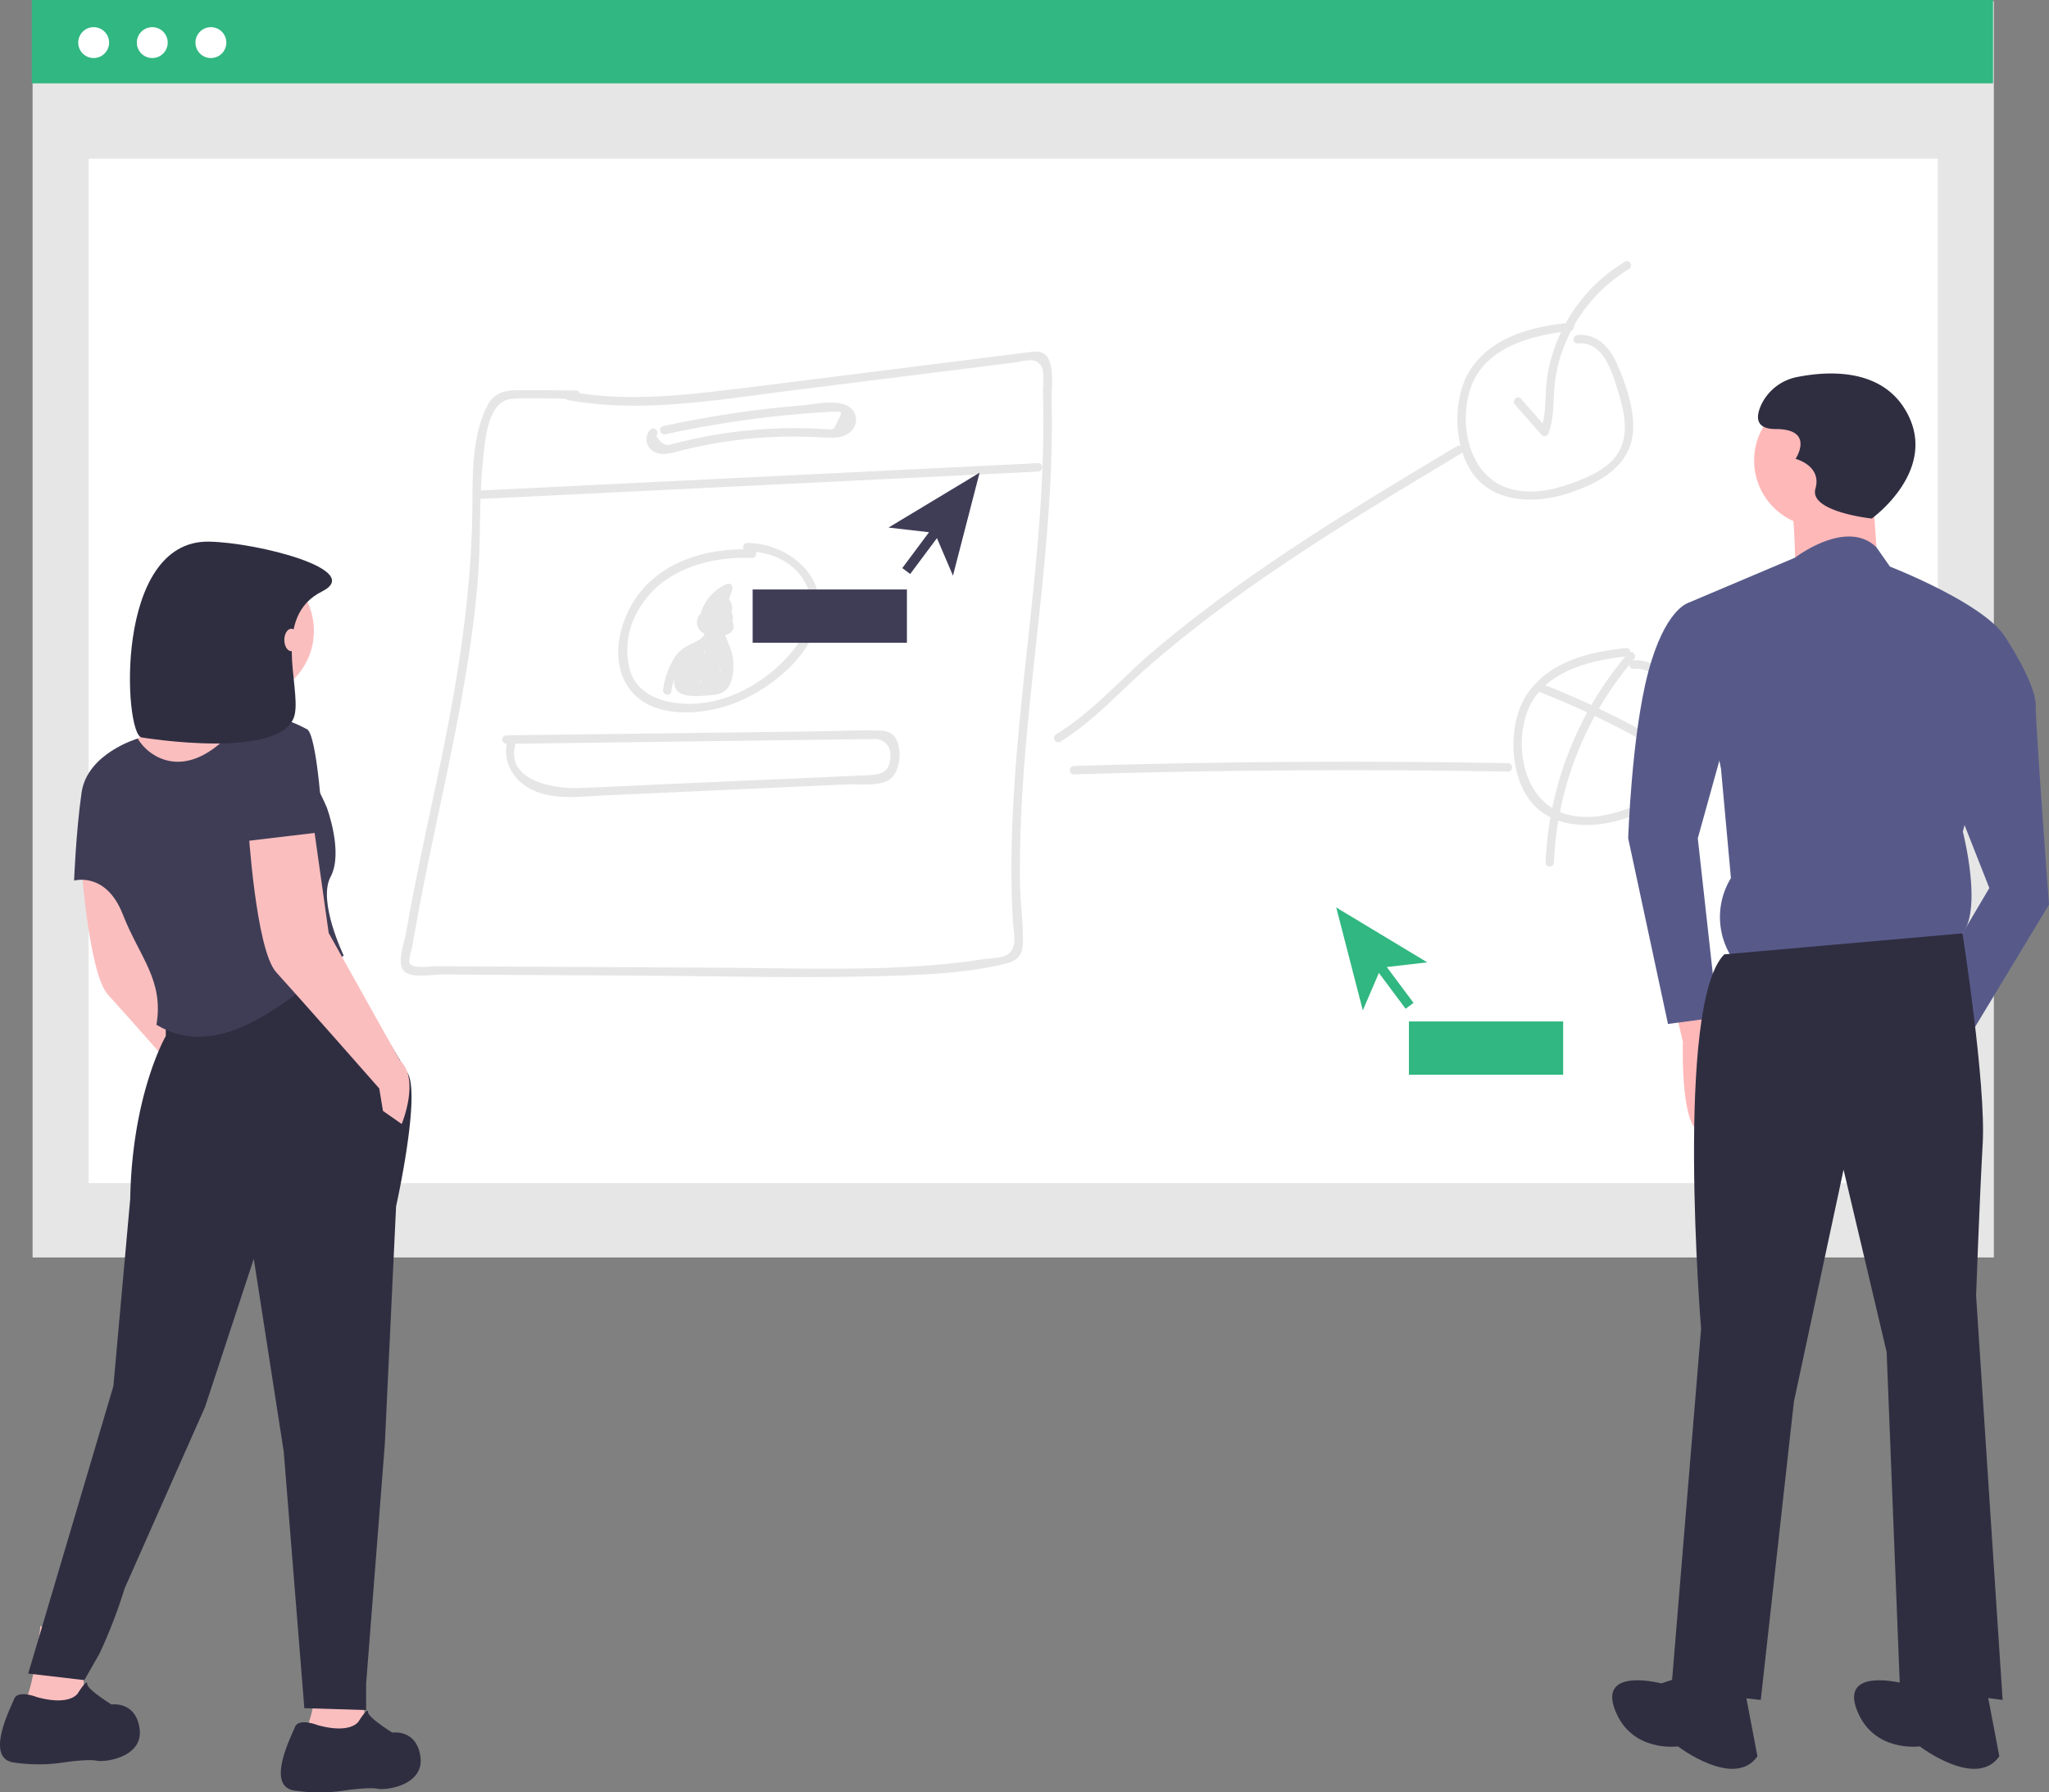 <svg xmlns="http://www.w3.org/2000/svg" width="400.208" height="350.001" viewBox="0 0 400.208 350.001"><rect x="0" y="0" width="400.208" height="350.001" fill="#808080" stroke="none"/><g transform="translate(0)"><rect width="383.074" height="245.338" transform="translate(6.364 0.217)" fill="#e6e6e6"/><rect width="361.167" height="200.052" transform="translate(17.318 30.989)" fill="#fff"/><rect width="383.074" height="16.274" transform="translate(6.201)" fill="#31b781"/><circle cx="3.016" cy="3.016" r="3.016" transform="translate(15.278 5.304)" fill="#fff"/><circle cx="3.016" cy="3.016" r="3.016" transform="translate(26.727 5.304)" fill="#fff"/><circle cx="3.016" cy="3.016" r="3.016" transform="translate(38.177 5.304)" fill="#fff"/><path d="M261.172,427.633l3.291,23.4,13.9,24.863c4.021,3.656.365,12.434.365,12.434l-3.656-2.559-.732-4.391s-16.088-18.285-20.109-22.668-5.486-28.523-5.486-28.523Z" transform="translate(-233.128 -264.45)" fill="#fbbebe"/><path d="M240.27,713.742s.73,8.414.365,10.6-11.334-.367-11.334-.367c1.828-3.656,2.924-14.625,2.924-14.625Z" transform="translate(-224.336 -391.858)" fill="#fbbebe"/><path d="M340.035,720.461s1.1,11.7.73,13.9-11.332-.375-11.332-.375c1.828-3.648,2.922-14.625,2.922-14.625Z" transform="translate(-269.619 -396.376)" fill="#fbbebe"/><circle cx="13.3" cy="13.3" r="13.3" transform="translate(34.71 109.894)" fill="#fbbebe"/><path d="M286.678,369.426c-2.2,2.926-1.1,8.043-1.1,8.043s-22.3,25.961-26.326,25.961-3.291-18.281-3.291-18.281,5.852-6.949,9.141-8.41,9.145-17.187,9.145-17.187S288.871,366.5,286.678,369.426Z" transform="translate(-236.37 -233.659)" fill="#fbbebe"/><path d="M290.09,468.359,304.4,492.4c2.611,4.3-2.246,26.055-2.246,26.055l-2.2,46.438L296.3,611.688v5.121l-12.066-.367-4.021-50.086-5.852-37.66-9.506,28.887-15.725,35.473a97.57,97.57,0,0,1-4.936,12.789l-2.926,5.117-10.967-1.281,16.635-56.117,3.291-36.57c.365-20.477,6.947-31.812,6.947-31.812v-4.387Z" transform="translate(-224.792 -282.867)" fill="#2f2e41"/><path d="M235.439,731.664s1.83-2.922,1.83-1.828,4.754,4.023,4.754,4.023,4.752-.727,5.484,4.75-6.582,6.586-8.41,6.219-6.582.367-6.582.367a32.846,32.846,0,0,1-9.508,0c-5.852-.727-.73-10.609,0-12.437s4.389-.359,4.389-.359C233.979,734.227,235.439,731.664,235.439,731.664Z" transform="translate(-220.237 -401.003)" fill="#2f2e41"/><path d="M335.574,741.688s1.828-2.93,1.828-1.828,4.754,4.023,4.754,4.023,4.754-.734,5.488,4.742c.73,5.492-6.582,6.594-8.41,6.219-1.832-.359-6.582.375-6.582.375a32.846,32.846,0,0,1-9.508,0c-5.852-.734-.734-10.617,0-12.437s4.387-.367,4.387-.367C334.113,744.242,335.574,741.688,335.574,741.688Z" transform="translate(-265.522 -405.541)" fill="#2f2e41"/><path d="M277.008,389.738C286.15,380.23,296.023,404,296.023,404s3.291,8.777.73,13.531,2.561,15.355,2.561,15.355c-12.521,10.66-25,20.52-36.566,13.527,1.463-8.77-3.291-13.16-6.582-21.57s-9.508-6.582-9.508-6.582.367-9.508,1.463-17.187,10.969-10.559,10.969-10.559C260.881,393.73,267.867,399.246,277.008,389.738Z" transform="translate(-232.187 -246.296)" fill="#3f3d56"/><path d="M321.168,419.629l3.293,23.4,13.895,24.863c4.023,3.656.363,12.434.363,12.434l-3.656-2.562-.727-4.383s-16.09-18.285-20.113-22.676-5.484-28.52-5.484-28.52Z" transform="translate(-260.26 -260.829)" fill="#fbbebe"/><path d="M322.551,407.777l-15.359,1.828s-1.1-17.918,1.223-22.391,10.848.449,10.848.449C321.453,388.031,322.551,407.777,322.551,407.777Z" transform="translate(-259.444 -245.32)" fill="#3f3d56"/><path d="M304.092,332.543c-9.838,4.914-4.162,18.336-5.322,23.969-1.9,9.223-29.939,4.535-29.939,4.535-3.41-.613-5.49-38.566,13.191-38.23C291.438,322.988,312.516,328.332,304.092,332.543Z" transform="translate(-241.192 -217.046)" fill="#2f2e41"/><ellipse cx="1.369" cy="2.191" rx="1.369" ry="2.191" transform="translate(55.534 122.781)" fill="#fbbebe"/><path d="M395.609,264.531c14.453,2.668,29.2,0,43.6-1.809l43.75-5.477c1.766-.225,4.344-1.281,5.383.881.582,1.211.191,3.834.234,5.225.113,3.834.1,7.67,0,11.5-.2,7.328-.734,14.643-1.418,21.939-1.332,14.279-3.219,28.482-4.156,42.816-.484,7.3-.723,14.615-.512,21.91.051,1.742.121,3.486.227,5.221.113,1.947.984,4.832-1.137,6.131-1.211.744-3.594.705-4.977.926-2.2.346-4.383.619-6.621.844-14.727,1.475-29.648.857-44.434.771l-44.641-.23-10.891-.061c-.984,0-4.543.592-5.148-.58-.258-.5.43-2.83.547-3.457q.252-1.544.547-3.084c1.273-7.2,2.773-14.361,4.285-21.516,3.25-15.336,6.574-30.75,7.91-46.416.66-7.861.223-15.793,1.035-23.637.379-3.643.828-11.771,5.676-12.1,4.105-.271,8.336,0,12.453,0a.821.821,0,1,0,0-1.643c-3.887,0-7.781-.1-11.672-.027-2.586.051-4.383.662-5.613,3.041-3.152,6.1-2.828,14.242-2.926,20.9-.234,15.947-2.684,31.553-5.871,47.146-1.605,7.852-3.336,15.672-4.93,23.525q-1.131,5.631-2.129,11.291c-.3,1.8-1.852,5.756-.488,7.4s5.555.764,7.438.773l13.07.078,25.043.143c16.18.092,32.418.549,48.59.072,7.723-.232,15.887-.549,23.406-2.4,2.242-.545,3.32-1.578,3.41-3.963.129-3.7-.473-7.523-.551-11.24-.547-31.826,6.93-63.207,6.164-95.045-.051-2.162.766-7.619-1.6-8.928-1.066-.592-2.445-.27-3.562-.137-2.137.246-4.27.549-6.4.8L450.953,259.6c-8.867,1.1-17.734,2.279-26.617,3.287-9.406,1.094-18.9,1.746-28.273,0-1.035-.193-1.48,1.389-.441,1.582Z" transform="translate(-284.863 -186.438)" fill="#e6e6e6"/><path d="M389.922,301.852l109.457-5.367c1.059-.055,1.059-1.7,0-1.645l-109.457,5.367C388.871,300.258,388.867,301.9,389.922,301.852Z" transform="translate(-296.62 -204.394)" fill="#e6e6e6"/><path d="M451.52,278.543a2.734,2.734,0,0,0,.973,4.418c1.473.678,3.2.111,4.664-.256,2.191-.549,4.383-1.035,6.637-1.436a90.6,90.6,0,0,1,14.836-1.381c2.266-.025,4.52.078,6.789.178,1.641.064,3.41.2,4.8-.822a3.1,3.1,0,0,0,.551-4.842c-2.2-2-6.914-.84-9.445-.631a210.966,210.966,0,0,0-27.312,4.078c-1.031.217-.594,1.8.438,1.58q8.912-1.922,17.961-3.09,4.453-.545,8.914-.926,2.1-.173,4.207-.3c.547-.033,1.129-.094,1.688-.078,1.734.039,1.938-.275.9,1.826-.926,1.854-.633,1.641-2.238,1.58-.676,0-1.355-.074-2.035-.109-1.391-.059-2.785-.09-4.172-.094q-4.447,0-8.867.428c-2.5.242-4.988.58-7.457,1.018-1.547.275-3.082.6-4.609.943-.672.16-1.352.324-2.023.5-.324.084-.652.164-.977.244q-1.793.627-3.062-1.645c.734-.762-.418-1.926-1.16-1.16Z" transform="translate(-324.494 -194.631)" fill="#e6e6e6"/><path d="M466.793,324.547c-7.926-.309-16.488,1.836-21.707,8.215C441,337.75,438.672,346.313,443,351.934c4.648,6.027,14.848,4.965,21,2.395,6.508-2.738,13.629-8.383,15.586-15.453,2.434-8.824-5.48-15.5-13.723-15.594a.821.821,0,0,0,0,1.641c4.7.059,9.313,2.074,11.5,6.449,2.293,4.613.316,9.457-2.742,13.148-4.895,5.875-12.555,10.309-20.355,10.184-4.68-.074-9.855-1.68-11.309-6.621a15.285,15.285,0,0,1,1.8-11.93c4.5-7.668,13.664-10.266,22.066-9.937,1.059.039,1.059-1.6,0-1.641Z" transform="translate(-319.93 -217.257)" fill="#e6e6e6"/><path d="M471.609,343.281a2.136,2.136,0,0,0-2.871,2.191c.164,2.137,2.52,2.738,4.289,2.613,1.527-.133,3.316-.7,2.777-2.605a2.456,2.456,0,0,0-1.332-1.547,3.127,3.127,0,0,0-1.547-.191c-.2,0-2.062.68-1.27-.137l-1.293-.168a1.334,1.334,0,0,1,.391,1.094.83.83,0,0,0,1.234.707,1.1,1.1,0,0,1,1.484,1.281.827.827,0,0,0,1.5.637c.547-.984,1.211-2.949.387-3.977a1.747,1.747,0,0,0-2.258-.086,7.886,7.886,0,0,0-1.129.973c-.664.582-1.1.859-.848-.266.41-2.043,2.359-3.668,4.141-4.484l-1.207-.926a17.267,17.267,0,0,1-3.316,6.492l1.4.578a3.653,3.653,0,0,1,2.238-3.562h-.8l.426.7c-.16,1.039,1.426,1.484,1.582.438.211-1.355-.645-3.113-2.23-2.449a5.153,5.153,0,0,0-2.828,4.879c0,.66.93,1.168,1.406.59a19.381,19.381,0,0,0,3.73-7.23.823.823,0,0,0-.3-.852.832.832,0,0,0-.906-.074,9.23,9.23,0,0,0-3.988,3.477c-.668,1.1-1.5,2.8-.824,4.063a1.736,1.736,0,0,0,2.363.684l.016-.008a6.318,6.318,0,0,0,1.375-1.1c.2-.18.43-.488.7-.547.242-.164.23-.07-.035.293a3.01,3.01,0,0,1-.477,1.6l1.5.629a2.742,2.742,0,0,0-3.9-3.141l1.242.715a3,3,0,0,0-.621-1.934.844.844,0,0,0-.6-.395.817.817,0,0,0-.684.223,2.15,2.15,0,0,0,.055,3.184c.781.6,1.168,0,2.023-.137,2.922-.375,1.219.938.191.98a3.9,3.9,0,0,1-1.379-.1q-1.717-.58-.215-1.5c.984.4,1.4-1.187.441-1.582Z" transform="translate(-332.614 -223.823)" fill="#e6e6e6"/><path d="M464.828,352.457c.672,2.2-2.109,2.918-3.43,3.672a7.6,7.6,0,0,0-2.371,2.074,15.764,15.764,0,0,0-2.348,6.426c-.211,1.035,1.371,1.477,1.586.438a18.51,18.51,0,0,1,1.387-4.727c.984-1.961,2.4-2.617,4.238-3.625s3.172-2.57,2.523-4.7C466.1,351.012,464.516,351.445,464.828,352.457Z" transform="translate(-327.155 -229.995)" fill="#e6e6e6"/><path d="M469.348,351.281a1.591,1.591,0,0,0-1.371,1.645c0,.652.434,1.066.73,1.586a12.554,12.554,0,0,1,1.586,3.457c.266,1.18.52,3.289-.09,4.383C469.07,364.383,467.02,364,465.27,364c-1.641,0-2.91.547-2.859-1.742a7.308,7.308,0,0,1,1.645-3.605l-1.5-.2a28.417,28.417,0,0,1,.5,5.074c0,.762,1.168,1.184,1.531.41a31.906,31.906,0,0,0,2.086-5.77l-1.613-.223.281,4.164a.827.827,0,0,0,1.527.414,1.8,1.8,0,0,0,.41-.734c.059-.262-.449-2-.648-1.379l1.609.219.117-3.953-1.648.219a8.18,8.18,0,0,1,.313,3.449c-.109.918,1.434,1.121,1.641.219l1.027-5.312-1.5.191a3.64,3.64,0,0,1,.277,2.367c-.117,1.051,1.523,1.043,1.645,0a5.756,5.756,0,0,0-.508-3.191.811.811,0,0,0-.809-.391.824.824,0,0,0-.687.586l-1.039,5.313,1.617.219a8.963,8.963,0,0,0-.367-3.883.824.824,0,0,0-1.613.215l-.113,3.953a.833.833,0,0,0,.719.8.822.822,0,0,0,.9-.582l.09-.266a.85.85,0,0,0-.211-.8c-1.7-1.848-2.047,1.1-2.637,1.914l1.531.418-.285-4.164a.825.825,0,0,0-1.613-.219,29.972,29.972,0,0,1-1.918,5.387l1.531.414a31.051,31.051,0,0,0-.547-5.512c-.141-.754-1.133-.723-1.5-.2-1.09,1.578-2.988,5.02-1.527,6.91,1.281,1.645,5.293,1.008,7.008.906,2.707-.152,3.688-1.871,3.98-4.418a10.772,10.772,0,0,0-.2-3.66c-.148-.648-1.645-4.746-2.094-4.66,1.039-.2.6-1.781-.437-1.594Z" transform="translate(-328.934 -229.918)" fill="#e6e6e6"/><path d="M466.781,356.156l-4.484,5.922,1.414.824L467,358.148l-1.5-.637-1.637,6.254a.824.824,0,0,0,1.5.633,29.748,29.748,0,0,1,2.5-3.52l-1.367-.8a8.95,8.95,0,0,1-2.066,3.8l1.375.8a7.306,7.306,0,0,1,.6-2.187c.422-.953-.914-1.789-1.418-.836a19.441,19.441,0,0,1-1.586,2.488l1.5.2.332-1.566-1.5-.2.242,1.367a.825.825,0,0,0,1.375.363,16.455,16.455,0,0,0,3.285-4.953h-1.414a7.273,7.273,0,0,1,.773,2.188c.2.988,1.5.621,1.613-.219a44.427,44.427,0,0,0,.359-5.531h-1.641v3.441c0,.895,1.457,1.16,1.609.223a6.376,6.376,0,0,1,.809-2.355H469.3a3.622,3.622,0,0,1,.551,1.859.82.82,0,1,0,1.641,0l.211-1.094h-1.586c.16.969.762,6.434-1.379,5.789-.363-.086-.465-.066-.312.063l.488-1.043,1.141-2.426-1.527-.414c.094,1.129.2,2.734-.48,3.7a2.836,2.836,0,0,1-3.1.637,5.49,5.49,0,0,1-1.426-1.5l-1.125,1.1c.91.66,2.387,2.289,3.555,2.379.895.074,1.648-.668,2.23-1.258a9.531,9.531,0,0,0,2.676-7.027.82.82,0,1,0-1.641,0v1.871a.82.82,0,1,0,1.641,0v-4.6a.82.82,0,0,0-1.641,0,19.762,19.762,0,0,1-.285,3.293l1.617.215a37.845,37.845,0,0,1-.18-3.937.826.826,0,0,0-.715-.8.818.818,0,0,0-.895.586c-.25,1.047-.551,2.074-.84,3.1l1.5-.2-.113-.437c-.078-1.047-1.723-1.055-1.645,0a3.048,3.048,0,0,0,.34,1.273.831.831,0,0,0,1.5-.2c.313-1.031.59-2.059.836-3.1l-1.613-.219a37.845,37.845,0,0,0,.18,3.938c.082.844,1.441,1.207,1.613.223a22.386,22.386,0,0,0,.34-3.75h-1.641v4.6h1.641v-1.875h-1.641a7.9,7.9,0,0,1-2,5.633,7.018,7.018,0,0,1-.687.676c-.391.375-.746.32-1.059-.168a13.745,13.745,0,0,1-2.262-1.645c-.68-.488-1.609.477-1.129,1.121,1.258,1.68,3.141,3.547,5.48,2.742,2.457-.871,2.789-4.2,2.605-6.395-.062-.727-1.152-1.219-1.527-.41-.551,1.16-1.1,2.309-1.645,3.469a3.087,3.087,0,0,0-.492,1.445c.18,1.234,1.676,1.031,2.594.957,3.57-.266,3-5.32,2.594-7.863-.141-.844-1.363-.711-1.586,0a4.9,4.9,0,0,0-.266,1.555h1.641a6.478,6.478,0,0,0-.773-2.691.814.814,0,0,0-.707-.4.83.83,0,0,0-.711.4A8.08,8.08,0,0,0,468.32,359l1.645.219v-3.449a.822.822,0,0,0-1.645,0,44.441,44.441,0,0,1-.359,5.535l1.613-.219a9.392,9.392,0,0,0-.937-2.562.826.826,0,0,0-1.418,0,14.974,14.974,0,0,1-3.031,4.621l1.375.363-.238-1.371c-.129-.727-1.156-.75-1.5-.2a3.6,3.6,0,0,0-.5,2.828c.137.773,1.121.691,1.5.2a19.855,19.855,0,0,0,1.578-2.48l-1.414-.836a9.2,9.2,0,0,0-.77,2.582c-.1.723.762,1.477,1.371.8a10.953,10.953,0,0,0,2.492-4.523c.2-.746-.828-1.453-1.375-.8a31.479,31.479,0,0,0-2.738,3.832l1.5.637,1.668-6.23a.818.818,0,0,0-.48-.945.828.828,0,0,0-1.02.313l-3.285,4.762c-.617.879.793,1.641,1.418.824l4.473-5.918c.633-.84-.793-1.641-1.422-.828Z" transform="translate(-329.55 -231.1)" fill="#e6e6e6"/><path d="M597.328,346.383c6.57-4.02,11.8-10.02,17.6-15.035,6.3-5.441,12.914-10.508,19.719-15.309,13.219-9.309,27.109-17.641,40.984-25.949a.826.826,0,0,0,.273-1.109.814.814,0,0,0-1.094-.309c-13.883,8.309-27.773,16.625-41,25.953-6.234,4.383-12.32,9.023-18.164,13.957-6.359,5.367-12.016,12.051-19.172,16.383-.906.551-.078,1.973.828,1.418Z" transform="translate(-390.213 -201.561)" fill="#e6e6e6"/><path d="M761.875,244.76c-7.125.723-14.789,2.533-19.172,8.764-3.781,5.355-3.7,14.7-.148,20.2,4.039,6.25,12.289,6.475,18.7,4.451s13.039-5.564,12.984-13.221c-.039-4.109-1.516-8.387-3.156-12.113-1.414-3.215-3.914-6.023-7.711-5.668-1.039.1-1.055,1.742,0,1.645,5.086-.473,6.711,5.559,7.914,9.365,1.1,3.555,2.109,7.762.4,11.295-1.727,3.533-5.867,5.336-9.414,6.627-3.836,1.393-8.047,2.242-12.055,1.1-7.93-2.219-10.125-12.271-7.836-19.4,2.625-8.217,11.938-10.631,19.523-11.4,1.039-.105,1.055-1.748,0-1.643Z" transform="translate(-455.236 -181.747)" fill="#e6e6e6"/><path d="M781.875,360.758c-7.125.723-14.789,2.535-19.172,8.766-3.781,5.355-3.7,14.7-.156,20.2,4.039,6.246,12.3,6.473,18.7,4.449s13.039-5.566,12.977-13.223c-.031-4.105-1.516-8.387-3.148-12.109-1.422-3.215-3.922-6.027-7.711-5.672-1.039.1-1.055,1.746,0,1.645,5.078-.469,6.711,5.563,7.914,9.367,1.094,3.555,2.109,7.762.391,11.293s-5.867,5.34-9.414,6.629c-3.828,1.395-8.047,2.242-12.047,1.1-7.93-2.223-10.125-12.273-7.836-19.4,2.625-8.219,11.938-10.633,19.523-11.4,1.047-.105,1.055-1.746,0-1.645Z" transform="translate(-464.283 -234.203)" fill="#e6e6e6"/><path d="M760.266,250.842l5.18,5.916a.838.838,0,0,0,.789.205.829.829,0,0,0,.586-.572c1.094-2.879.883-5.865,1.141-8.895a29.246,29.246,0,0,1,2.328-9.078,30.622,30.622,0,0,1,12.258-14.049c.906-.549.078-1.973-.82-1.418a32.164,32.164,0,0,0-12.4,13.615,31.512,31.512,0,0,0-2.742,8.7c-.547,3.555-.047,7.279-1.359,10.691l1.375-.367-5.164-5.9c-.7-.793-1.852.373-1.164,1.16Z" transform="translate(-464.362 -171.83)" fill="#e6e6e6"/><path d="M602.516,403.762q42.375-1.289,84.781-.547a.821.821,0,0,0,0-1.641q-42.387-.762-84.781.543C601.461,402.152,601.453,403.8,602.516,403.762Z" transform="translate(-392.759 -252.538)" fill="#e6e6e6"/><path d="M768.3,374.867a169.281,169.281,0,0,1,27.758,13.945c.891.547,1.719-.863.82-1.422a171.719,171.719,0,0,0-28.117-14.109c-.984-.387-1.406,1.2-.437,1.586Z" transform="translate(-467.849 -239.842)" fill="#e6e6e6"/><path d="M787.453,362.406a67.138,67.138,0,0,0-16.109,40.828c-.047,1.059,1.6,1.059,1.641,0a65.249,65.249,0,0,1,15.633-39.664C789.3,362.77,788.148,361.6,787.453,362.406Z" transform="translate(-469.469 -234.827)" fill="#e6e6e6"/><path d="M400.133,392.734l61.223-.8,7.039-.094c1.266,0,2.531-.043,3.8-.051a3.02,3.02,0,0,1,2.945,3.289c-.082,3.832-2.492,3.7-5.648,3.832l-7.605.348L430.9,400.621c-5.547.25-11.1.547-16.652.738-5,.156-14.527-1.477-12.3-8.766.309-1.008-1.277-1.445-1.586-.437-1.1,3.586.844,7.223,3.965,9.1,4.43,2.664,10.27,1.758,15.16,1.539l38.039-1.727,9.23-.41c2.371-.109,5.664.375,7.836-.73,2.551-1.285,3-6.395,1.391-8.547-.824-1.1-1.988-1.2-3.285-1.242-3.41-.133-6.875.09-10.285.133l-18.965.254-43.336.547a.821.821,0,0,0,0,1.641Z" transform="translate(-301.221 -247.477)" fill="#e6e6e6"/><path d="M494.254,334.238l-17.781-10.715,5.191,20.1L484.8,336.3l5.223,7,1.543-1.152-5.219-7Z" transform="translate(-215.479 -146.309)" fill="#31b781"/><rect width="30.127" height="10.408" transform="translate(275.188 199.469)" fill="#31b781"/><path d="M316.828,179.236l17.785-10.713-5.2,20.1-3.129-7.322-5.223,7-1.547-1.154,5.223-7Z" transform="translate(-143.281 -76.212)" fill="#3f3d56"/><rect width="30.127" height="10.408" transform="translate(147.011 115.113)" fill="#3f3d56"/><g transform="translate(314.89 72.935)"><path d="M501.281,493.4l1.945,8.414s-.648,19.414,4.527,17.477,3.887-18.77,3.887-18.77l-4.535-8.41Z" transform="translate(-489.414 -371.241)" fill="#ffb8b8"/><circle cx="12.943" cy="12.943" r="12.943" transform="translate(27.724 4.057)" fill="#ffb8b8"/><path d="M471.75,337.109l1.293,18.77-16.18,1.938s0-15.527-1.293-17.469S471.75,337.109,471.75,337.109Z" transform="translate(-421.051 -316.548)" fill="#ffb8b8"/><path d="M416,367.523l20.957-8.871s10.012-7.727,15.883-2.016l2.637,3.77s23.3,9.059,23.3,16.18l-9.062,35.594s5.184,20.063-2.586,21.352l-42.062,3.887a14.563,14.563,0,0,1-.648-16.18l-1.941-21.359Z" transform="translate(-401.225 -322.696)" fill="#575a89"/><path d="M516.887,375.254l-14.234-.648s-4.531,1.293-7.77,13.594S491,420.555,491,420.555L498.77,456.8l9.7-1.3-3.879-34.945,6.469-23.3Z" transform="translate(-487.871 -329.777)" fill="#575a89"/><path d="M410.477,381.609l7.02,2.188s5.922,8.813,5.922,13.344,2.59,38.828,2.59,38.828L409.184,463.8,404,450.207l10.355-17.473-8.414-21.355Z" transform="translate(-340.69 -332.252)" fill="#575a89"/><path d="M428.359,478.379l46.527-4.1s4.594,29.332,3.945,40.98-1.293,29.77-1.293,29.77l5.18,78.953-20.062-2.59-2.59-65.363-8.414-35.59-9.7,45.3-6.473,58.242L418,622.043l5.824-70.539S418.648,488.082,428.359,478.379Z" transform="translate(-406.461 -364.949)" fill="#2f2e41"/><path d="M507.43,697.609l-5.824,1.945s-12.293-3.234-9.059,5.18,12.3,7.117,12.3,7.117,11,8.414,15.531,1.938l-2.59-13.586Z" transform="translate(-492.005 -443.754)" fill="#2f2e41"/><path d="M434.43,697.609l-5.824,1.945s-12.293-3.234-9.062,5.18,12.3,7.117,12.3,7.117,11,8.414,15.531,1.938L444.785,700.2Z" transform="translate(-371.759 -443.754)" fill="#2f2e41"/><path d="M466.535,333.668s13.59-9.711,6.473-21.355c-4.937-8.082-15.172-7.441-20.977-6.293a9.81,9.81,0,0,0-7.176,5.645c-.969,2.262-.969,4.527,2.914,4.527,7.766,0,3.883,5.824,3.883,5.824s5.18,1.3,3.883,5.824S466.535,333.668,466.535,333.668Z" transform="translate(-415.838 -305.342)" fill="#2f2e41"/></g></g></svg>